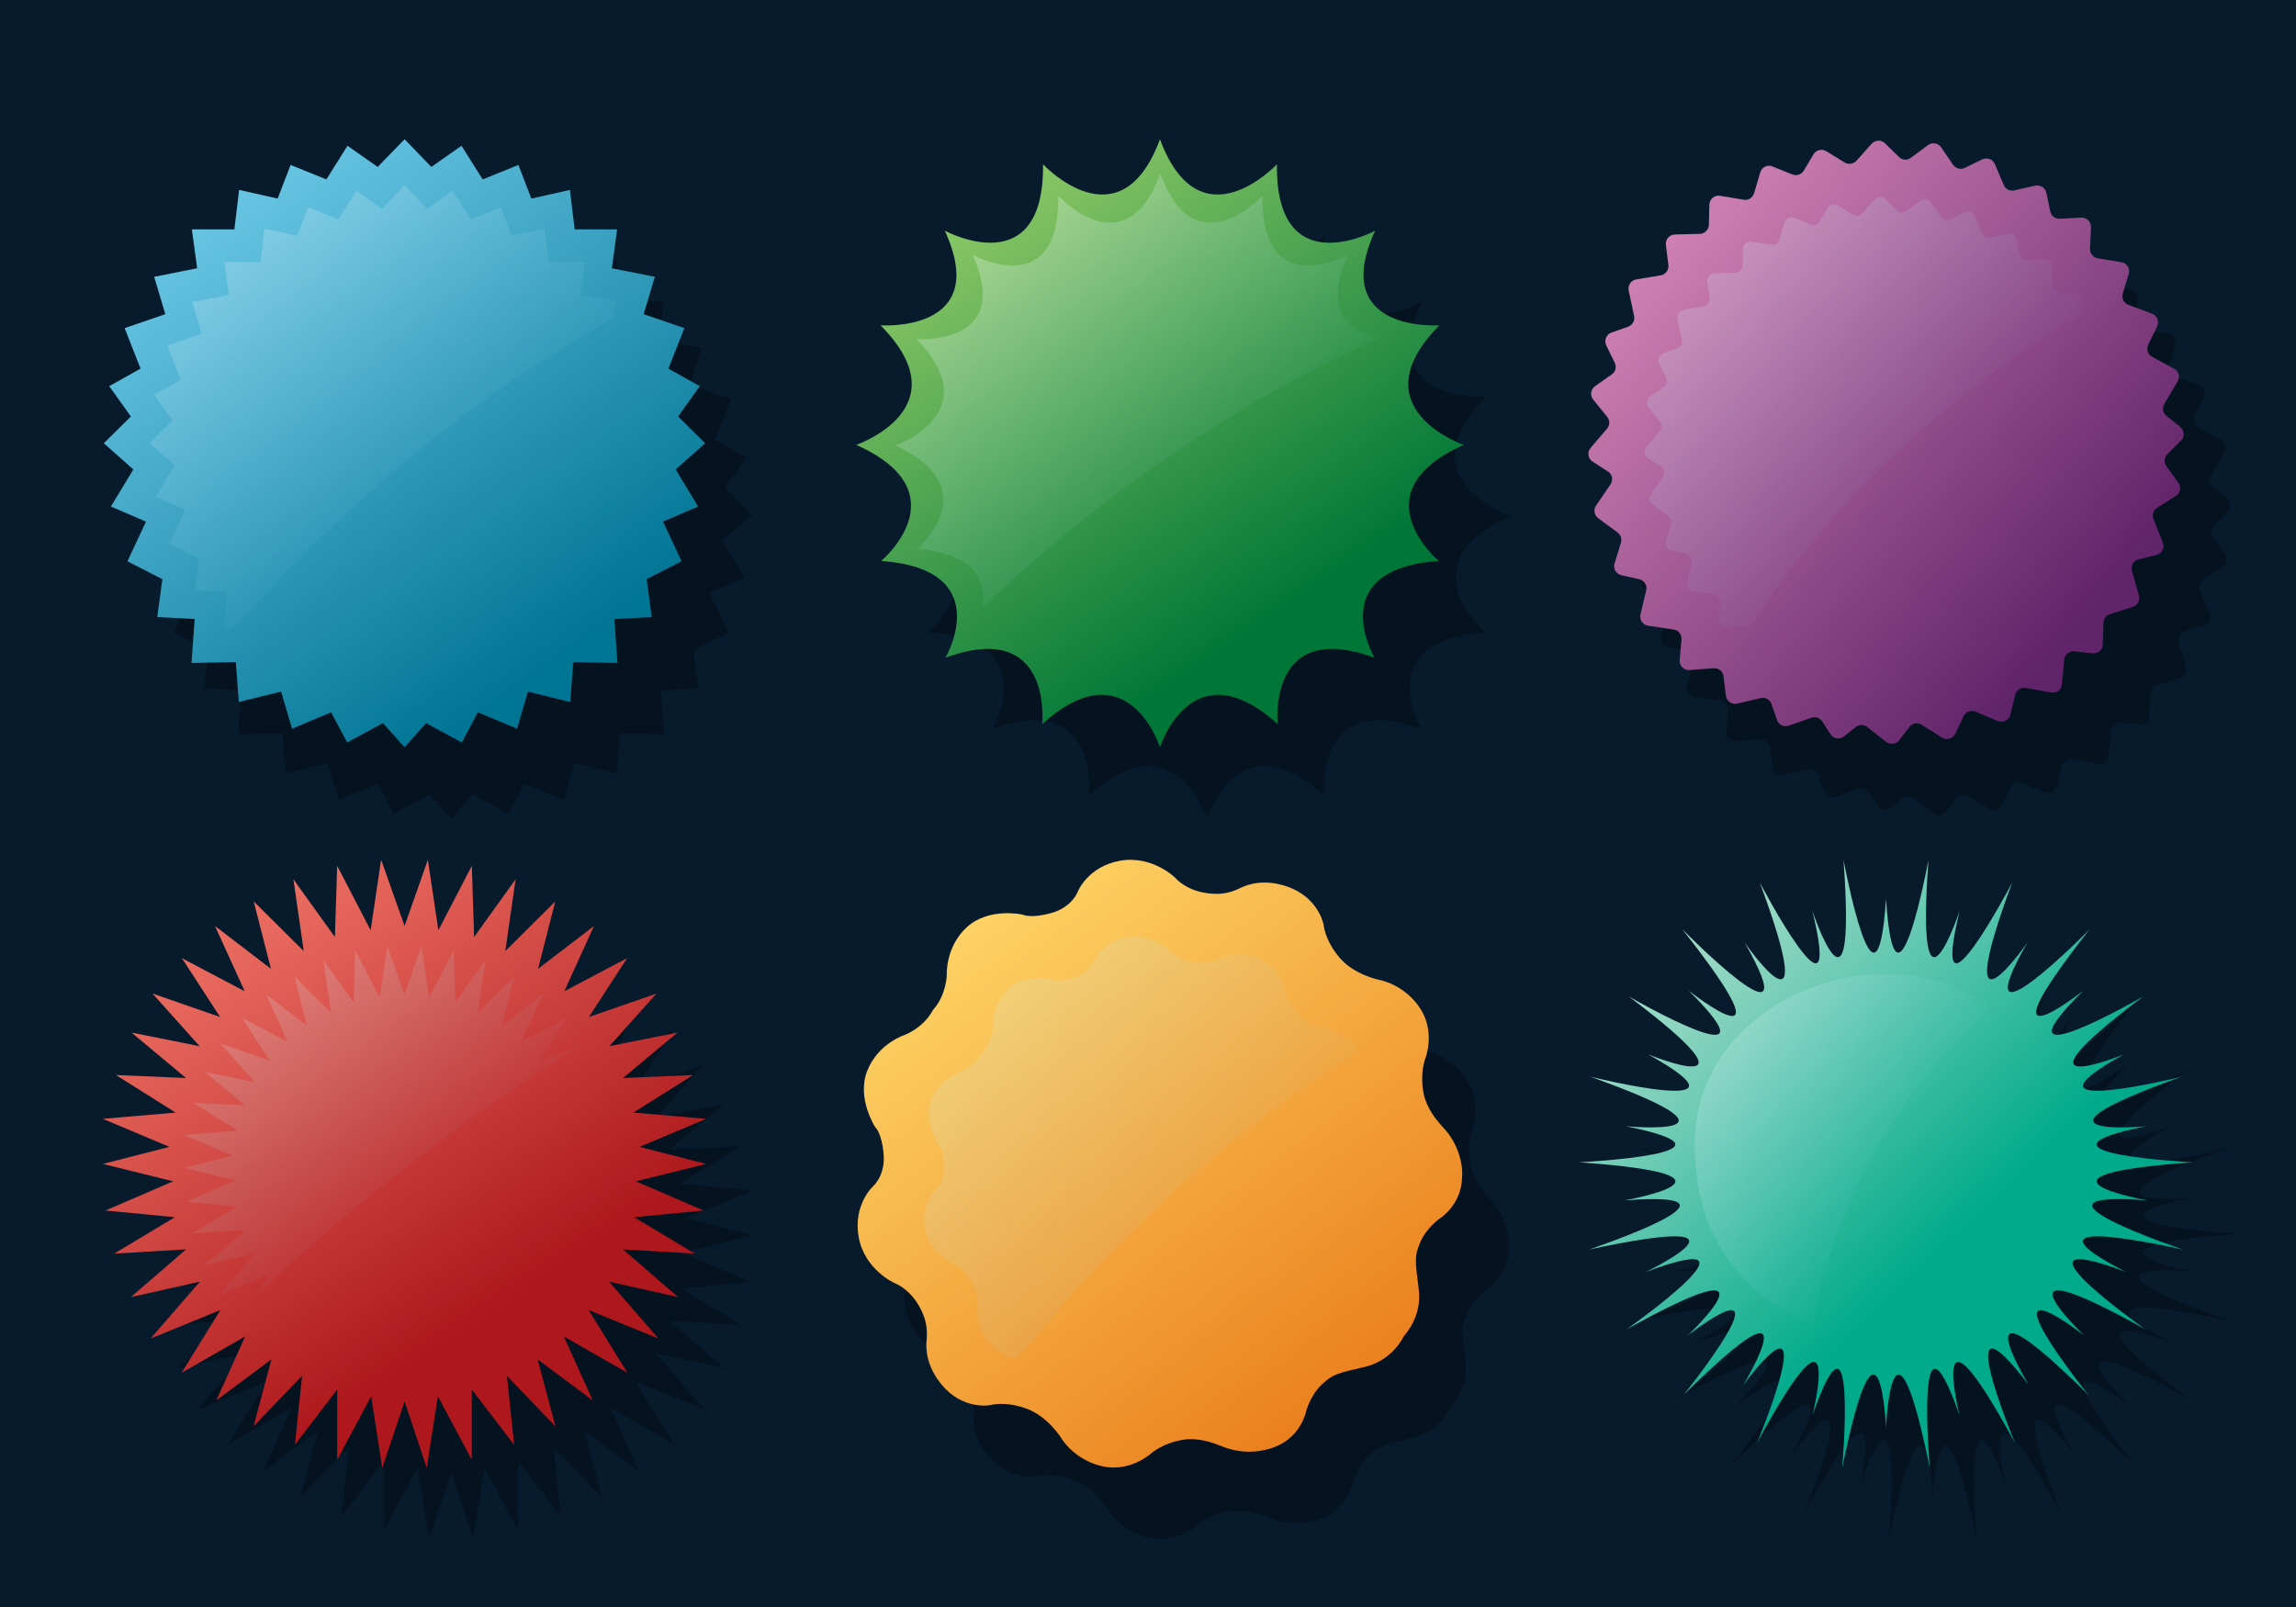 <?xml version="1.0" encoding="utf-8"?>
<!-- Generator: Adobe Illustrator 19.0.0, SVG Export Plug-In . SVG Version: 6.00 Build 0)  -->
<svg version="1.1" id="Layer_1" xmlns="http://www.w3.org/2000/svg" xmlns:xlink="http://www.w3.org/1999/xlink" x="0px" y="0px"
	 viewBox="0 0 1400 980" style="enable-background:new 0 0 1400 980;" xml:space="preserve">
<style type="text/css">
	.st0{fill:#071B2D;}
	.st1{opacity:0.3;fill:#020303;}
	.st2{fill:url(#XMLID_6_);}
	.st3{opacity:0.3;fill:url(#XMLID_23_);}
	.st4{fill:url(#XMLID_24_);}
	.st5{opacity:0.3;fill:url(#XMLID_25_);}
	.st6{fill:url(#XMLID_26_);}
	.st7{opacity:0.3;fill:url(#XMLID_27_);}
	.st8{fill:url(#XMLID_28_);}
	.st9{opacity:0.3;fill:url(#XMLID_29_);}
	.st10{fill:url(#XMLID_30_);}
	.st11{opacity:0.3;fill:url(#XMLID_31_);}
	.st12{fill:url(#XMLID_32_);}
	.st13{opacity:0.3;fill:url(#XMLID_33_);}
</style>
<rect id="XMLID_21_" class="st0" width="1400" height="980"/>
<g id="XMLID_22_">
	<path id="XMLID_41_" class="st1" d="M906.2,241.9c0,0-67.9,4.8-39.2-57.7c0,0-60.7,32.9-59.9-40.5c0,0-47,50.3-71.3-15.3
		c-24.3,65.6-71.3,15.3-71.3,15.3c0.8,73.3-59.9,40.5-59.9,40.5c28.7,62.5-39.2,57.7-39.2,57.7c50.2,50.6-14.8,72.9-14.8,72.9
		c64.9,29.1,15.2,70.8,15.2,70.8c70.8,5.1,39.2,59,39.2,59c65.8-24,59,40.5,59,40.5c52.3-47.2,71.8,14.1,71.8,14.1
		s19.5-61.3,71.8-14.1c0,0-6.7-64.5,59-40.5c0,0-31.6-54,39.2-59c0,0-49.7-41.7,15.2-70.8C921,314.8,856.1,292.5,906.2,241.9z"/>
	<polygon id="XMLID_42_" class="st1" points="109.8,329.8 96.1,352.4 117.4,361.6 106.1,385.8 127.4,396.7 124.3,419.8 147.1,421 
		145.2,447.8 172.2,447.3 174.1,471.6 199.8,465.3 206.5,487.9 230.3,477.9 240.2,496.3 261.9,484.5 275.1,499.2 288.3,484.5 
		310,496.3 319.8,477.9 343.7,487.9 350.4,465.3 376.1,471.6 378,447.3 405,447.8 403.1,421 425.8,419.8 422.7,396.7 444.1,385.8 
		432.8,361.6 454.1,352.4 440.4,329.8 458.5,313.8 442,297.5 455.2,279 436,268.3 445.7,243.6 421,235 427.8,212.3 401.5,207.1 
		404.8,183.4 378.8,183.4 375.9,159.3 352.5,164.6 344.5,144.1 322.8,152.9 309.8,132.4 291.4,145.3 275.1,128.4 258.8,145.3 
		240.4,132.4 227.4,152.9 205.6,144.1 197.7,164.6 174.3,159.3 171.4,183.4 145.4,183.4 148.7,207.1 122.4,212.3 129.2,235 
		104.4,243.6 114.1,268.3 95,279 108.2,297.5 91.7,313.8 	"/>
	<polygon id="XMLID_43_" class="st1" points="414.6,722 451,699.1 408.3,700.9 441.5,673.2 400,681.5 428.7,649.4 387.6,663.7 
		410.8,627.8 372.5,648 390.6,608.2 356.6,634.3 367,593.2 336.6,623.5 342.8,579.7 317.5,614.9 316.1,571.5 295.7,610.8 
		289.4,567.8 275.1,608.2 260.8,567.8 254.4,610.8 234,571.5 232.6,614.9 207.4,579.7 213.6,623.5 183.1,593.2 193.6,634.3 
		159.5,608.2 177.6,648 139.4,627.8 162.6,663.7 121.4,649.4 150.2,681.5 108.7,673.2 141.8,700.9 99.2,699.1 135.6,722 91.2,725.8 
		131.7,742.9 91.2,753.3 134,763.8 92.7,781.7 135,785.8 98.1,808 141.9,805.4 108.3,834.5 150.4,825.1 120.2,859.8 162.9,842.4 
		139.1,880.7 177.9,858.5 160.3,897.5 194,872.5 183,913.3 212.6,882.5 208.3,924.6 234,890.9 234,933.8 254.7,895 261.6,938.6 
		275.1,898.1 288.6,938.6 295.5,895 316.1,933.8 316.1,890.9 341.9,924.6 337.6,882.5 367.2,913.4 356.2,872.5 389.9,897.5 
		372.3,858.5 411,880.7 387.3,842.4 429.9,859.8 399.8,825.1 441.9,834.5 408.2,805.4 452.1,808 415.1,785.8 457.5,781.7 
		416.1,763.9 459,753.3 418.4,742.9 459,725.8 	"/>
	<path id="XMLID_44_" class="st1" d="M907.9,730.3c-3.7-4-9.6-11.3-11.3-19.9c-2.6-12.8,1.1-21.8,1.1-21.8s6.3-15.9-3.4-30.5
		s-24.7-17.1-24.7-17.1s-15.3-3-24.3-13.6c-9-10.6-9.7-19.9-9.7-19.9s-2.8-16.8-22.4-23.5c-13.7-4.7-23.8-1.4-28.6,1
		c-4.3,2.2-9.1,3.5-13.9,3.5c-3.1,0-6.6-0.3-10.4-1.2c-10.3-2.6-15.1-8.5-15.1-8.5s-14-14-33.7-10.5c-19.8,3.5-25.9,19-25.9,19
		s-3.4,9.4-16.1,12.9c-12.7,3.5-17.3,1-17.3,1s-20.4-4.7-33.9,7.4c-13.5,12.1-12.5,29.4-12.5,29.4s-0.2,12.2-8.4,21.3
		c-5.7,10.8-16.9,15.2-16.9,15.2s-16.5,5.1-23.2,22c-6.6,16.9,4.9,34.4,4.9,34.4s4,3.4,5.1,16.5c1.1,13.1-6.5,19.6-6.5,19.6
		s-12.3,11.2-8.7,31c3.6,19.8,21.7,27.9,21.7,27.9s7.3,2.5,13.3,11.2c2.2,3.2,3.8,6.5,4.8,9.3c1.6,4.5,2.1,9.4,1.6,14.2
		c-0.6,5.4-0.1,16,9,27.1c13.1,16,29.8,12.7,29.8,12.7s8.9-2.7,22,2.1c13.1,4.7,21.3,18,21.3,18s7.6,13.1,24.7,17.1
		c17.1,4,29.8-7.5,29.8-7.5s7.1-6.6,20-8.6c8.6-1.4,17.6,1.6,22.6,3.7c6.5,2.7,13.5,4,20.5,3.5c4.2-0.3,8.8-1.2,13.4-3.1
		c15.2-6.3,18.2-21,18.2-21s2.3-9.6,9.4-16.5c7.1-6.8,9.9-7.1,26.8-11.1c17-4.1,23.5-18.7,23.5-18.7l0,0c1.4-1.5,11.1-12.4,9.1-28.4
		c-2.1-17.3-2.9-20,1-29s12.1-14.5,12.1-14.5s12.7-8,13.3-24.4c0.2-5-0.6-9.7-1.8-13.7C916.4,741.5,912.7,735.4,907.9,730.3z"/>
	<path id="XMLID_45_" class="st1" d="M999.6,325l9.3,6c2.7,1.7,3.4,5.3,1.6,7.9l-8.8,12.9c-1.7,2.5-1.1,5.9,1.3,7.7l11.8,8.7
		c1.9,1.4,2.8,3.9,2.1,6.2l-3.9,12.7c-1,3.2,1,6.5,4.2,7.2l10.8,2.4c3.1,0.7,5,3.8,4.3,6.8l-3.5,14.7c-0.8,3.2,1.4,6.4,4.7,6.9
		l15.5,2.3c3,0.4,5.1,3.1,4.8,6.1l-1.1,12.5c-0.3,3.5,2.6,6.4,6.1,6.1l14.6-1.1c3-0.2,5.7,1.9,6,4.9l1.5,11.9
		c0.4,3.3,3.6,5.6,6.9,4.8l14.2-3.4c2.8-0.7,5.7,0.9,6.7,3.7l3.3,9.6c1,3,4.2,4.6,7.2,3.5l13.9-4.8c2.5-0.9,5.2,0.1,6.6,2.3l4.9,7.7
		c1.8,2.8,5.7,3.5,8.3,1.4l7.1-5.7c2-1.6,4.9-1.7,7-0.1l11.6,9.1c2.5,1.9,6,1.5,8-1l6.2-8.1c1.8-2.3,5-2.9,7.5-1.3l12.3,7.8
		c2.8,1.8,6.6,0.7,8.1-2.3l5.2-10.8c1.3-2.7,4.5-3.9,7.3-2.7l13.4,5.7c3.2,1.4,6.9-0.5,7.7-3.8l3-12.2c0.7-2.9,3.6-4.7,6.5-4.2
		l15.4,2.8c3.3,0.6,6.3-1.7,6.6-5l1.4-15c0.3-3.1,3.1-5.4,6.2-5.1l11,1.2c3.3,0.4,6.2-2.1,6.3-5.4l0.4-13.3c0.1-2.4,1.7-4.5,3.9-5.2
		l14-4.4c2.9-0.9,4.6-4,3.7-6.9l-4.2-15.1c-0.9-3.1,1-6.2,4.1-7l10.8-2.7c3.3-0.8,5.2-4.4,3.9-7.6l-5.7-14.3c-1-2.5-0.1-5.4,2.2-6.9
		l11.4-7.2c2.8-1.7,3.5-5.5,1.6-8.1l-7.3-10.1c-1.6-2.2-1.4-5.3,0.6-7.3l8.3-8.3c2.4-2.4,2.1-6.3-0.5-8.4l-8.4-6.7
		c-2.2-1.8-2.8-4.9-1.3-7.3l8.1-13.6c1.7-2.8,0.7-6.3-2.2-7.9l-13.3-7.2c-2.7-1.4-3.7-4.7-2.4-7.4l5.4-11.1c1.5-3,0-6.6-3.1-7.8
		l-14.4-5.4c-2.8-1-4.3-4.1-3.4-7l3.6-11.8c1-3.3-1.1-6.7-4.5-7.2l-14.4-2.4c-2.8-0.5-4.8-3-4.7-5.8l0.6-13.1c0.1-3.3-2.6-6.1-6-5.9
		l-13,0.7c-2.8,0.2-5.3-1.8-5.8-4.5l-2.4-11.3c-0.6-3.1-3.7-5-6.8-4.4l-12.8,2.9c-2.7,0.6-5.4-0.8-6.4-3.3l-5.4-12.7
		c-1.3-3-4.8-4.3-7.7-2.9l-10.7,5.2c-2.5,1.2-5.5,0.4-7.1-1.9l-7.3-10.7c-1.8-2.6-5.5-3.2-8-1.3l-10.4,7.7c-2.2,1.7-5.4,1.5-7.3-0.5
		l-8.5-8.3c-2.3-2.3-6-2.1-8.2,0.3l-9.2,10.3c-1.8,2-4.8,2.5-7.2,1.1l-11.2-6.9c-2.7-1.6-6.2-0.8-7.8,1.9l-5.9,9.9
		c-1.4,2.4-4.4,3.4-7,2.4l-12.1-4.9c-3.1-1.3-6.6,0.4-7.5,3.7l-3.7,12.6c-0.8,2.7-3.5,4.5-6.3,4l-14.4-2.4c-3.4-0.6-6.5,2-6.6,5.4
		l-0.3,12.3c-0.1,3-2.5,5.4-5.5,5.5l-15.3,0.4c-3.3,0.1-5.9,3-5.4,6.4l1.5,12.2c0.4,3-1.7,5.8-4.7,6.3l-14.9,2.5
		c-3.2,0.5-5.2,3.6-4.6,6.8l3.3,15.5c0.6,2.8-1,5.5-3.6,6.5l-10.2,3.6c-3.2,1.1-4.6,4.8-3.2,7.8l5.2,10.6c1.2,2.5,0.5,5.5-1.8,7.1
		L1001,279c-2.7,1.9-3.2,5.6-1.1,8.2l8.5,10.5c1.7,2.1,1.7,5.2-0.1,7.2l-10,11.7C996.1,319.2,996.7,323.2,999.6,325z"/>
	<path id="XMLID_46_" class="st1" d="M1359.6,805.5c0,0-108.5-36.4-21.7-30c0,0-85.5-15.1,27.8-23.2c0,0-110.4-5.4-28.6-22
		c0,0-85.3,8.1,21.7-30.2c0,0-107.3,26.5-35.3-13.6c0,0-76.6,31.4,11.8-35.3c0,0-95.3,54.9-36.5-3.6c0,0-67.2,53.1,3.9-37.4
		c0,0-79.3,80.5-38,8.1c0,0-48.5,69.6-9.3-36.5c0,0-51.6,98-32,17.2c0,0-27.1,80.8-19-31.1c0,0-20.3,109.6-25.9,23.6
		c-5.6,86-25.9-23.6-25.9-23.6c8.1,111.9-19,31.1-19,31.1c19.6,80.8-32-17.2-32-17.2c39.2,106.1-9.3,36.5-9.3,36.5
		c41.3,72.4-38-8.1-38-8.1c71.2,90.5,3.9,37.4,3.9,37.4c58.8,58.5-36.5,3.6-36.5,3.6c88.3,66.6,11.8,35.3,11.8,35.3
		c72.1,40.1-35.3,13.6-35.3,13.6c107,38.3,21.7,30.2,21.7,30.2c81.7,16.6-28.6,22-28.6,22c113.4,8.1,27.8,23.2,27.8,23.2
		c86.8-6.4-21.7,30-21.7,30c113-24.1,34.6,13.7,34.6,13.7c80-29.7-11.7,35-11.7,35c99.7-55.5,37.4,3.6,37.4,3.6
		c66.3-49.4-2.8,36.6-2.8,36.6c82-81.2,36.6-6.4,36.6-6.4c50.3-65.5,8.4,35.4,8.4,35.4c54.3-100.1,33.8-16.9,33.8-16.9
		c27.7-78.8,18.1,32.2,18.1,32.2c22.9-111.8,26.7-24.5,26.7-24.5s3.8-87.2,26.7,24.5c0,0-9.6-111,18.1-32.2c0,0-20.5-83.2,33.8,16.9
		c0,0-41.8-100.9,8.4-35.4c0,0-45.4-74.8,36.6,6.4c0,0-69.1-86-2.8-36.6c0,0-62.3-59.1,37.4-3.6c0,0-91.7-64.7-11.7-35
		C1325,819.2,1246.6,781.4,1359.6,805.5z"/>
</g>
<g id="XMLID_17_">
	<linearGradient id="XMLID_6_" gradientUnits="userSpaceOnUse" x1="600.489" y1="114.235" x2="778.783" y2="375.038">
		<stop  offset="0" style="stop-color:#8CC866"/>
		<stop  offset="1" style="stop-color:#007737"/>
	</linearGradient>
	<path id="XMLID_9_" class="st2" d="M892.5,271.3c0,0-64.9-22.3-14.8-72.9c0,0-67.9,4.8-39.2-57.7c0,0-60.7,32.9-59.9-40.5
		c0,0-47,50.3-71.3-15.3c-24.3,65.6-71.3,15.3-71.3,15.3c0.8,73.3-59.9,40.5-59.9,40.5c28.7,62.5-39.2,57.7-39.2,57.7
		c50.2,50.6-14.8,72.9-14.8,72.9c64.9,29.1,15.2,70.8,15.2,70.8c70.8,5.1,39.2,59,39.2,59c65.8-24,59,40.5,59,40.5
		c52.3-47.2,71.8,14.1,71.8,14.1s19.5-61.3,71.8-14.1c0,0-6.7-64.5,59-40.5c0,0-31.6-54,39.2-59
		C877.4,342.2,827.6,300.4,892.5,271.3z"/>
	<linearGradient id="XMLID_23_" gradientUnits="userSpaceOnUse" x1="755.771" y1="323.892" x2="600.237" y2="136.113">
		<stop  offset="0" style="stop-color:#7AD2F1;stop-opacity:0"/>
		<stop  offset="1" style="stop-color:#FFFFFF"/>
	</linearGradient>
	<path id="XMLID_8_" class="st3" d="M821.9,155.4c0,0-53,29.3-52.2-36c0,0-41,44.8-62.2-13.6c-21.2,58.4-62.2,13.6-62.2,13.6
		c0.7,65.3-52.2,36-52.2,36c25,55.7-34.2,51.4-34.2,51.4c43.8,45-12.9,64.9-12.9,64.9c56.6,25.9,13.2,63.1,13.2,63.1
		c37.4,2.7,42.1,21.4,39.9,35.8c86.9-83.5,176.2-134.7,242.2-164.8C825.6,202.8,805.3,192.1,821.9,155.4z"/>
</g>
<g id="XMLID_7_">
	<linearGradient id="XMLID_24_" gradientUnits="userSpaceOnUse" x1="104.187" y1="75.001" x2="341.346" y2="401.565">
		<stop  offset="0" style="stop-color:#7AD2F1"/>
		<stop  offset="1" style="stop-color:#017594"/>
	</linearGradient>
	<polygon id="XMLID_3_" class="st4" points="412,286.3 430,270.3 413.5,254 426.7,235.5 407.6,224.8 417.3,200.1 392.5,191.6 
		399.3,168.8 373.1,163.6 376.3,139.9 350.4,139.9 347.5,115.8 324,121.1 316.1,100.6 294.3,109.4 281.4,88.9 263,101.8 246.7,84.9 
		230.3,101.8 211.9,88.9 199,109.4 177.2,100.6 169.3,121.1 145.8,115.8 142.9,139.9 117,139.9 120.2,163.6 94,168.8 100.8,191.6 
		76,200.1 85.7,224.8 66.6,235.5 79.8,254 63.3,270.3 81.3,286.3 67.6,308.9 89,318.1 77.7,342.3 99,353.2 95.9,376.3 118.7,377.5 
		116.8,404.3 143.8,403.8 145.6,428.1 171.4,421.8 178.1,444.4 201.9,434.4 211.7,452.8 233.5,441 246.7,455.7 259.8,441 
		281.6,452.8 291.4,434.4 315.3,444.4 321.9,421.8 347.7,428.1 349.6,403.8 376.5,404.3 374.6,377.5 397.4,376.3 394.3,353.2 
		415.6,342.3 404.3,318.1 425.7,308.9 	"/>
	<linearGradient id="XMLID_25_" gradientUnits="userSpaceOnUse" x1="289.746" y1="325.233" x2="111.877" y2="105.014">
		<stop  offset="0" style="stop-color:#7AD2F1;stop-opacity:0"/>
		<stop  offset="1" style="stop-color:#FFFFFF"/>
	</linearGradient>
	<path id="XMLID_13_" class="st5" d="M372.9,194.9l3.2-10.8l-22.3-4.3l2.7-20.1h-22l-2.5-20.4l-19.9,4.4l-6.7-17.4l-18.4,7.4
		l-11-17.4l-15.6,11L246.7,113l-13.8,14.4l-15.6-11l-11,17.4l-18.4-7.4l-6.7,17.4l-19.9-4.4l-2.5,20.4h-22l2.7,20.1l-22.3,4.3
		l5.8,19.3l-21,7.3l8.2,20.9l-16.2,9l11.2,15.7l-14,13.8l15.3,13.6L94.8,303l18.1,7.8l-9.6,20.6l18.1,9.2l-2.6,19.5l19.3,1
		l-1.6,22.7l5.2-0.1C230.5,285.4,312.5,227.9,372.9,194.9z"/>
</g>
<g id="XMLID_2_">
	<linearGradient id="XMLID_26_" gradientUnits="userSpaceOnUse" x1="123.514" y1="527.273" x2="303.112" y2="796.67">
		<stop  offset="0" style="stop-color:#F3796B"/>
		<stop  offset="1" style="stop-color:#AE181C"/>
	</linearGradient>
	<polygon id="XMLID_10_" class="st6" points="390,699.4 430.6,682.3 386.2,678.5 422.6,655.6 379.9,657.4 413.1,629.7 371.6,638 
		400.3,605.9 359.1,620.2 382.4,584.3 344.1,604.5 362.2,564.7 328.1,590.8 338.6,549.7 308.1,580 314.4,536.2 289.1,571.4 
		287.7,528 267.3,567.3 260.9,524.3 246.7,564.7 232.4,524.3 226,567.3 205.6,528 204.2,571.4 178.9,536.2 185.2,580 154.7,549.7 
		165.2,590.8 131.1,564.7 149.2,604.5 110.9,584.3 134.2,620.2 93,605.9 121.7,638 80.2,629.7 113.4,657.4 70.7,655.6 107.1,678.5 
		62.7,682.3 103.3,699.4 62.7,709.8 105.6,720.4 64.3,738.2 106.6,742.3 69.6,764.5 113.5,761.9 79.8,791 121.9,781.6 91.8,816.3 
		134.4,798.9 110.7,837.2 149.5,815 131.9,854 165.5,829 154.6,869.8 184.2,839 179.8,881.1 205.6,847.4 205.6,890.3 226.3,851.5 
		233.1,895.1 246.7,854.6 260.2,895.1 267,851.5 287.7,890.3 287.7,847.4 313.5,881.1 309.1,839 338.7,869.9 327.8,829 361.4,854 
		343.8,815 382.6,837.2 358.9,798.9 401.5,816.3 371.4,781.6 413.5,791 379.8,761.9 423.7,764.5 386.7,742.3 429,738.2 387.7,720.4 
		430.6,709.8 	"/>
	<linearGradient id="XMLID_27_" gradientUnits="userSpaceOnUse" x1="269.064" y1="741.685" x2="107.834" y2="541.677">
		<stop  offset="0" style="stop-color:#7AD2F1;stop-opacity:0"/>
		<stop  offset="1" style="stop-color:#FFFFFF"/>
	</linearGradient>
	<path id="XMLID_14_" class="st7" d="M328.8,646.8l16.9-26.2l-27.9,14.8l13.2-29l-24.9,19l7.6-30l-22.3,22.2l4.6-32l-18.4,25.7
		l-1-31.7l-14.9,28.7l-4.7-31.4l-10.4,29.5l-10.4-29.5l-4.7,31.4l-14.9-28.7l-1,31.7l-18.4-25.7l4.6,32l-22.3-22.2l7.6,30l-24.9-19
		l13.2,29l-27.9-14.8l16.9,26.2l-30-10.4l21,23.5l-30.3-6.1l24.2,20.2l-31.2-1.4l26.6,16.8l-32.4,2.8l29.6,12.5l-29.6,7.5l31.3,7.7
		l-30.2,13l30.9,3l-27,16.2l32-1.9l-24.6,21.2l30.7-6.9l-22,25.3l31.1-12.7l-7.7,12.3c78.2-73.3,148.4-121.9,199.8-152.6
		L328.8,646.8z"/>
</g>
<g id="XMLID_20_">
	<linearGradient id="XMLID_28_" gradientUnits="userSpaceOnUse" x1="571.203" y1="532.901" x2="813.202" y2="852.797">
		<stop  offset="0" style="stop-color:#FFDA6B"/>
		<stop  offset="1" style="stop-color:#EB811E"/>
	</linearGradient>
	<path id="XMLID_11_" class="st8" d="M889.9,704.8c-2-6.7-5.6-12.8-10.5-17.9c-3.7-4-9.6-11.3-11.3-19.9
		c-2.6-12.8,1.1-21.8,1.1-21.8s6.3-15.9-3.4-30.5s-24.7-17.1-24.7-17.1s-15.3-3-24.3-13.6c-9-10.6-9.7-19.9-9.7-19.9
		s-2.8-16.8-22.4-23.5c-13.7-4.7-23.8-1.4-28.6,1c-4.3,2.2-9.1,3.5-13.9,3.5c-3.1,0-6.6-0.3-10.4-1.2c-10.3-2.6-15.1-8.5-15.1-8.5
		s-14-14-33.7-10.5c-19.8,3.5-25.9,19-25.9,19s-3.4,9.4-16.1,12.9c-12.7,3.5-17.3,1-17.3,1s-20.4-4.7-33.9,7.4
		c-13.5,12.1-12.5,29.4-12.5,29.4s-0.2,12.2-8.4,21.3C563.2,626.7,552,631,552,631s-16.5,5.1-23.2,22c-6.6,16.9,4.9,34.4,4.9,34.4
		s4,3.4,5.1,16.5c1.1,13.1-6.5,19.6-6.5,19.6s-12.3,11.2-8.7,31c3.6,19.8,21.7,27.9,21.7,27.9s7.3,2.5,13.3,11.2
		c2.2,3.2,3.8,6.5,4.8,9.3c1.6,4.5,2.1,9.4,1.6,14.2c-0.6,5.4-0.1,16,9,27.1c13.1,16,29.8,12.7,29.8,12.7s8.9-2.7,22,2.1
		c13.1,4.7,21.3,18,21.3,18s7.6,13.1,24.7,17.1c17.1,4,29.8-7.5,29.8-7.5s7.1-6.6,20-8.6c8.6-1.4,17.6,1.6,22.6,3.7
		c6.5,2.7,13.5,4,20.5,3.5c4.2-0.3,8.8-1.2,13.4-3.1c15.2-6.3,18.2-21,18.2-21s2.3-9.6,9.4-16.5c7.1-6.8,9.9-7.1,26.8-11.1
		c17-4.1,23.5-18.7,23.5-18.7l0,0c1.4-1.5,11.1-12.4,9.1-28.4c-2.1-17.3-2.9-20,1-29c3.9-9,12.1-14.5,12.1-14.5s12.7-8,13.3-24.4
		C891.9,713.4,891.1,708.8,889.9,704.8z"/>
	<linearGradient id="XMLID_29_" gradientUnits="userSpaceOnUse" x1="784.473" y1="778.022" x2="462.501" y2="528.753">
		<stop  offset="0" style="stop-color:#7AD2F1;stop-opacity:0"/>
		<stop  offset="1" style="stop-color:#FFFFFF"/>
	</linearGradient>
	<path id="XMLID_16_" class="st9" d="M828.3,640.9c-7.5-11.2-19-13.2-19-13.2s-11.8-2.3-18.8-10.5c-7-8.2-7.5-15.4-7.5-15.4
		s-2.2-13-17.3-18.1c-10.6-3.6-18.4-1.1-22.1,0.8c-3.3,1.7-7,2.7-10.7,2.7c-2.4,0-5.1-0.2-8-0.9c-8-2-11.7-6.6-11.7-6.6
		s-10.8-10.8-26.1-8.1c-15.3,2.7-20,14.7-20,14.7s-2.6,7.2-12.4,10s-13.3,0.8-13.3,0.8s-15.8-3.7-26.2,5.7s-9.7,22.7-9.7,22.7
		s-0.2,9.4-6.5,16.4c-4.4,8.4-13.1,11.7-13.1,11.7s-12.8,4-17.9,17c-5.1,13.1,3.8,26.6,3.8,26.6s3.1,2.6,4,12.8
		c0.9,10.1-5,15.1-5,15.1s-9.5,8.7-6.7,23.9s16.7,21.6,16.7,21.6s5.6,1.9,10.3,8.7c1.7,2.5,2.9,5,3.7,7.2c1.3,3.5,1.6,7.3,1.2,11
		c-0.4,4.1-0.1,12.3,7,21c5.9,7.2,12.8,9.4,17.5,9.9C700.7,729.2,778.6,671.4,828.3,640.9z"/>
</g>
<g id="XMLID_18_">
	<linearGradient id="XMLID_30_" gradientUnits="userSpaceOnUse" x1="988.354" y1="127.883" x2="1270.641" y2="377.964">
		<stop  offset="0" style="stop-color:#D889BA"/>
		<stop  offset="1" style="stop-color:#612369"/>
	</linearGradient>
	<path id="XMLID_5_" class="st10" d="M1315.3,309.7l11.4-7.2c2.8-1.7,3.5-5.5,1.6-8.1l-7.3-10.1c-1.6-2.2-1.4-5.3,0.6-7.3l8.3-8.3
		c2.4-2.4,2.1-6.3-0.5-8.4l-8.4-6.7c-2.2-1.8-2.8-4.9-1.3-7.3l8.1-13.6c1.7-2.8,0.7-6.3-2.2-7.9l-13.3-7.2c-2.7-1.4-3.7-4.7-2.4-7.4
		l5.4-11.1c1.5-3,0-6.6-3.1-7.8l-14.4-5.4c-2.8-1-4.3-4.1-3.4-7l3.6-11.8c1-3.3-1.1-6.7-4.5-7.2l-14.4-2.4c-2.8-0.5-4.8-3-4.7-5.8
		l0.6-13.1c0.1-3.3-2.6-6.1-6-5.9l-13,0.7c-2.8,0.2-5.3-1.8-5.8-4.5l-2.4-11.3c-0.6-3.1-3.7-5-6.8-4.4l-12.8,2.9
		c-2.7,0.6-5.4-0.8-6.4-3.3l-5.4-12.7c-1.3-3-4.8-4.3-7.7-2.9l-10.7,5.2c-2.5,1.2-5.5,0.4-7.1-1.9l-7.3-10.7c-1.8-2.6-5.5-3.2-8-1.3
		l-10.4,7.7c-2.2,1.7-5.4,1.5-7.3-0.5l-8.5-8.3c-2.3-2.3-6-2.1-8.2,0.3l-9.2,10.3c-1.8,2-4.8,2.5-7.2,1.1l-11.2-6.9
		c-2.7-1.6-6.2-0.8-7.8,1.9l-5.9,9.9c-1.4,2.4-4.4,3.4-7,2.4l-12.1-4.9c-3.1-1.3-6.6,0.4-7.5,3.7l-3.7,12.6c-0.8,2.7-3.5,4.5-6.3,4
		l-14.4-2.4c-3.4-0.6-6.5,2-6.6,5.4l-0.3,12.3c-0.1,3-2.5,5.4-5.5,5.5l-15.3,0.4c-3.3,0.1-5.9,3-5.4,6.4l1.5,12.2
		c0.4,3-1.7,5.8-4.7,6.3l-14.9,2.5c-3.2,0.5-5.2,3.6-4.6,6.8l3.3,15.5c0.6,2.8-1,5.5-3.6,6.5l-10.2,3.6c-3.2,1.1-4.6,4.8-3.2,7.8
		l5.2,10.6c1.2,2.5,0.5,5.5-1.8,7.1l-10.2,7.2c-2.7,1.9-3.2,5.6-1.1,8.2l8.5,10.5c1.7,2.1,1.7,5.2-0.1,7.2l-10,11.7
		c-2.2,2.6-1.7,6.6,1.2,8.4l9.3,6c2.7,1.7,3.4,5.3,1.6,7.9l-8.8,12.9c-1.7,2.5-1.1,5.9,1.3,7.7l11.8,8.7c1.9,1.4,2.8,3.9,2.1,6.2
		l-3.9,12.7c-1,3.2,1,6.5,4.2,7.2l10.8,2.4c3.1,0.7,5,3.8,4.3,6.8l-3.5,14.7c-0.8,3.2,1.4,6.4,4.7,6.9l15.5,2.3
		c3,0.4,5.1,3.1,4.8,6.1l-1.1,12.5c-0.3,3.5,2.6,6.4,6.1,6.1l14.6-1.1c3-0.2,5.7,1.9,6,4.9l1.5,11.9c0.4,3.3,3.6,5.6,6.9,4.8
		l14.2-3.4c2.8-0.7,5.7,0.9,6.7,3.7l3.3,9.6c1,3,4.2,4.6,7.2,3.5l13.9-4.8c2.5-0.9,5.2,0.1,6.6,2.3l4.9,7.7c1.8,2.8,5.7,3.5,8.3,1.4
		l7.1-5.7c2-1.6,4.9-1.7,7-0.1l11.6,9.1c2.5,1.9,6,1.5,8-1l6.2-8.1c1.8-2.3,5-2.9,7.5-1.3l12.3,7.8c2.8,1.8,6.6,0.7,8.1-2.3
		l5.2-10.8c1.3-2.7,4.5-3.9,7.3-2.7l13.4,5.7c3.2,1.4,6.9-0.5,7.7-3.8l3-12.2c0.7-2.9,3.6-4.7,6.5-4.2l15.4,2.8
		c3.3,0.6,6.3-1.7,6.6-5l1.4-15c0.3-3.1,3.1-5.4,6.2-5.1l11,1.2c3.3,0.4,6.2-2.1,6.3-5.4l0.4-13.3c0.1-2.4,1.7-4.5,3.9-5.2l14-4.4
		c2.9-0.9,4.6-4,3.7-6.9l-4.2-15.1c-0.9-3.1,1-6.2,4.1-7l10.8-2.7c3.3-0.8,5.2-4.4,3.9-7.6l-5.7-14.3
		C1312.1,314,1313,311.1,1315.3,309.7z"/>
	<linearGradient id="XMLID_31_" gradientUnits="userSpaceOnUse" x1="1189.474" y1="308.432" x2="980.126" y2="108.557">
		<stop  offset="0" style="stop-color:#7AD2F1;stop-opacity:0"/>
		<stop  offset="1" style="stop-color:#FFFFFF"/>
	</linearGradient>
	<path id="XMLID_15_" class="st11" d="M1268.3,192.3l1.9-6.1c0.8-2.7-0.9-5.4-3.6-5.9l-11.7-1.9c-2.3-0.4-3.9-2.4-3.8-4.7l0.5-10.7
		c0.1-2.7-2.1-4.9-4.8-4.8l-10.6,0.6c-2.3,0.1-4.3-1.4-4.7-3.6l-1.9-9.2c-0.5-2.5-3-4.1-5.5-3.5l-10.4,2.3c-2.2,0.5-4.4-0.6-5.2-2.7
		l-4.4-10.3c-1-2.4-3.9-3.5-6.2-2.3l-8.7,4.2c-2,1-4.5,0.3-5.8-1.5l-6-8.7c-1.5-2.1-4.4-2.6-6.5-1.1l-8.4,6.3
		c-1.8,1.4-4.3,1.2-6-0.4l-6.9-6.8c-1.9-1.8-4.9-1.7-6.6,0.2l-7.4,8.3c-1.5,1.7-3.9,2-5.8,0.9l-9.1-5.6c-2.2-1.3-5-0.6-6.3,1.6
		l-4.8,8.1c-1.2,2-3.6,2.8-5.7,1.9l-9.8-4c-2.5-1-5.4,0.4-6.1,3l-3,10.2c-0.7,2.2-2.9,3.6-5.2,3.2l-11.7-1.9
		c-2.7-0.5-5.3,1.6-5.3,4.4l-0.3,10c-0.1,2.4-2,4.4-4.5,4.5l-12.5,0.4c-2.7,0.1-4.8,2.5-4.4,5.2l1.3,9.9c0.3,2.4-1.4,4.7-3.8,5.1
		l-12.1,2.1c-2.6,0.4-4.3,2.9-3.7,5.5l2.7,12.6c0.5,2.2-0.8,4.5-2.9,5.3l-8.3,3c-2.6,0.9-3.8,3.9-2.6,6.3l4.2,8.6
		c1,2,0.4,4.5-1.5,5.8l-8.3,5.9c-2.2,1.5-2.6,4.6-0.9,6.6l6.9,8.5c1.4,1.7,1.4,4.2-0.1,5.9l-8.1,9.5c-1.8,2.1-1.3,5.3,1,6.9l7.6,4.9
		c2.2,1.4,2.8,4.3,1.3,6.5l-7.2,10.5c-1.4,2-0.9,4.8,1.1,6.3l9.6,7.1c1.6,1.2,2.2,3.2,1.7,5l-3.2,10.3c-0.8,2.6,0.8,5.2,3.4,5.8
		l8.8,1.9c2.5,0.6,4.1,3.1,3.5,5.5l-2.8,11.9c-0.6,2.6,1.1,5.2,3.8,5.6l12.6,1.9c2.4,0.4,4.1,2.5,3.9,4.9l-0.9,10.1
		c-0.2,2.8,2.1,5.2,4.9,5l11.8-0.9c0.7-0.1,1.4,0.1,2,0.3C1133.9,283.2,1212.6,224.6,1268.3,192.3z"/>
</g>
<g id="XMLID_19_">
	<linearGradient id="XMLID_32_" gradientUnits="userSpaceOnUse" x1="985.969" y1="537.083" x2="1194.579" y2="755.127">
		<stop  offset="0" style="stop-color:#C7E6D5"/>
		<stop  offset="0.997" style="stop-color:#00AA8B"/>
	</linearGradient>
	<path id="XMLID_12_" class="st12" d="M1331.1,762c0,0-108.5-36.4-21.7-30c0,0-85.5-15.1,27.8-23.2c0,0-110.4-5.4-28.6-22
		c0,0-85.3,8.1,21.7-30.2c0,0-107.3,26.5-35.3-13.6c0,0-76.6,31.4,11.8-35.3c0,0-95.3,54.9-36.5-3.6c0,0-67.2,53.1,3.9-37.4
		c0,0-79.3,80.5-38,8.1c0,0-48.5,69.6-9.3-36.5c0,0-51.6,98-32,17.2c0,0-27.1,80.8-19-31.1c0,0-20.3,109.6-25.9,23.6
		c-5.6,86-25.9-23.6-25.9-23.6c8.1,111.9-19,31.1-19,31.1c19.6,80.8-32-17.2-32-17.2c39.2,106.1-9.3,36.5-9.3,36.5
		c41.3,72.4-38-8.1-38-8.1c71.2,90.5,3.9,37.4,3.9,37.4c58.8,58.5-36.5,3.6-36.5,3.6c88.3,66.6,11.8,35.3,11.8,35.3
		c72.1,40.1-35.3,13.6-35.3,13.6c107,38.3,21.7,30.2,21.7,30.2c81.7,16.6-28.6,22-28.6,22c113.4,8.1,27.8,23.2,27.8,23.2
		c86.8-6.4-21.7,30-21.7,30c113-24.1,34.6,13.7,34.6,13.7c80-29.7-11.7,35-11.7,35c99.7-55.5,37.4,3.6,37.4,3.6
		c66.3-49.4-2.8,36.6-2.8,36.6c82-81.2,36.6-6.4,36.6-6.4c50.3-65.5,8.4,35.4,8.4,35.4c54.3-100.1,33.8-16.9,33.8-16.9
		c27.7-78.8,18.1,32.2,18.1,32.2c22.9-111.8,26.7-24.5,26.7-24.5s3.8-87.2,26.7,24.5c0,0-9.6-111,18.1-32.2c0,0-20.5-83.2,33.8,16.9
		c0,0-41.8-100.9,8.4-35.4c0,0-45.4-74.8,36.6,6.4c0,0-69.1-86-2.8-36.6c0,0-62.3-59.1,37.4-3.6c0,0-91.7-64.7-11.7-35
		C1296.6,775.7,1218.2,737.9,1331.1,762z"/>
	<linearGradient id="XMLID_33_" gradientUnits="userSpaceOnUse" x1="1176.624" y1="721.824" x2="1009.946" y2="624.333">
		<stop  offset="0" style="stop-color:#7AD2F1;stop-opacity:0"/>
		<stop  offset="1" style="stop-color:#FFFFFF"/>
	</linearGradient>
	<path id="XMLID_1_" class="st13" d="M1214.3,615.3c0,0-88.8,70-108.5,192.6c0,0-72.9-21.5-72.4-110.9
		C1034,607.5,1151.9,565.3,1214.3,615.3z"/>
</g>
</svg>
